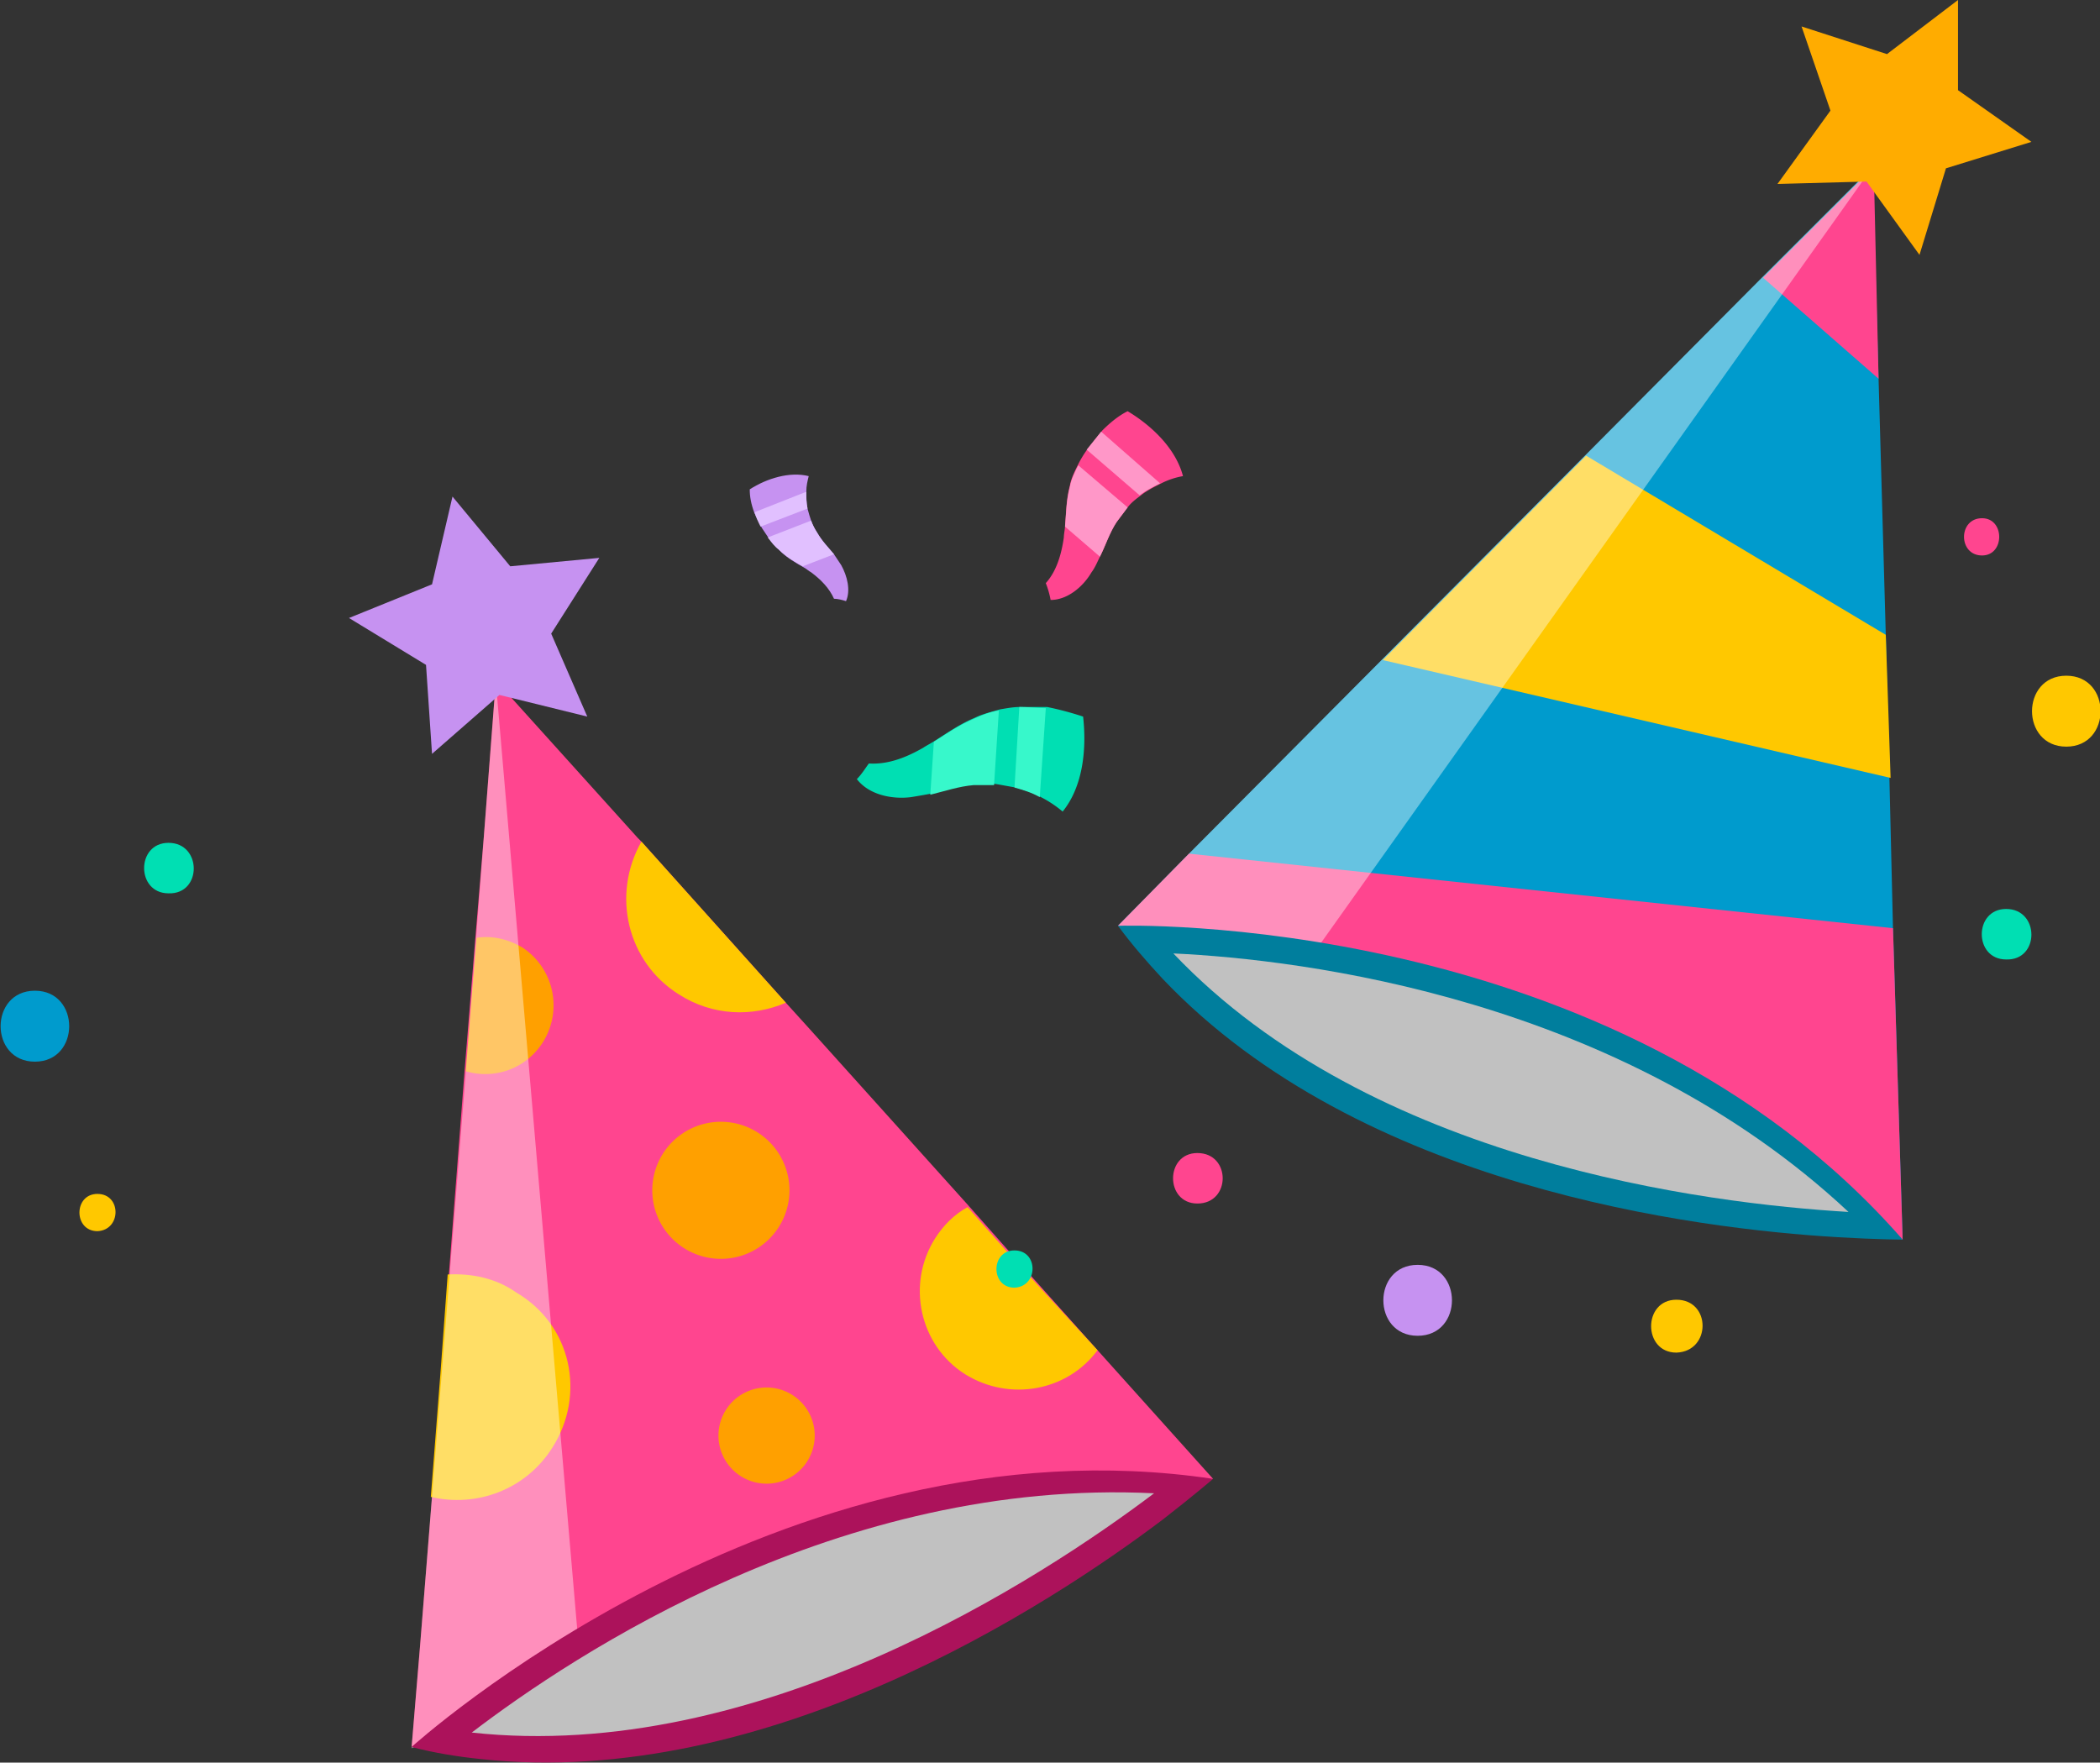 <svg width="137" height="115" fill="none" xmlns="http://www.w3.org/2000/svg"><rect width="100%" height="100%" fill="#333333" stroke="none"/><g clip-path="url(#clip0)"><path d="M124.125 80.876l-40.276-16.08-10.913-4.394 4.632-4.706 12.64-12.708 13.19-13.258 11.541-11.61 7.223-7.216.392 13.806.471 16.709.236 9.335.235 9.884.629 20.238z" fill="#009BCD"/><path d="M124.125 80.877L72.936 60.403l4.632-4.707 45.928 4.863.629 20.318z" fill="#FF458F"/><path d="M123.339 50.754l-33.13-7.688 13.267-13.336 19.549 11.689.314 9.335z" fill="#FFC800"/><path d="M122.554 24.71l-7.537-6.59 7.223-7.216.314 13.806z" fill="#FF458F"/><path opacity=".4" d="M83.849 64.795l-10.913-4.393 4.632-4.706 12.64-12.708 13.19-13.257 11.541-11.61 7.223-7.217-38.313 53.891z" fill="#fff"/><path d="M124.125 80.876s-1.571 0-4.24-.156c-9.186-.55-31.09-3.217-44.044-16.866-1.02-1.098-2.041-2.275-2.905-3.452 0 0 32.346-1.098 51.189 20.474z" fill="#007E9D"/><path d="M120.592 79.072c-9.186-.549-31.09-3.216-44.044-16.866 8.4.393 29.127 2.903 44.044 16.866z" fill="#C1C1C1"/><path d="M132.525 9.256l-5.574 1.726-1.727 5.648-3.455-4.785-5.81.157 3.455-4.785-1.884-5.491 5.574 1.804L127.736 0v5.883l4.789 3.373z" fill="#FFAC00"/><path d="M79.138 96.487L38 110.215l-11.148 3.765.55-6.589.784-9.727.629-8.08.47-6.433.943-12.237.078-1.02.707-8.707.55-6.59.784-10.197 9.265 10.276.235.235 9.421 10.512 1.492 1.647 6.28 6.982 4.162 4.628 2.434 2.746 5.966 6.667 7.537 8.394z" fill="#FF458F"/><path d="M36.036 94.448c-1.727 2.745-4.946 3.922-7.93 3.216l.629-8.08.471-6.433c1.57-.078 3.14.236 4.475 1.177 3.612 2.118 4.554 6.668 2.355 10.12zm15.231-29.025c-2.198.941-4.789.863-6.987-.55-3.376-2.117-4.397-6.51-2.434-9.962l9.421 10.512zm20.334 22.671c-1.962 2.667-5.73 3.373-8.636 1.568-2.983-1.882-3.847-5.883-1.962-8.864.55-.863 1.256-1.569 2.12-2.04l2.433 2.746 6.045 6.59z" fill="#FFC800"/><path d="M47.028 82.132a4.473 4.473 0 0 0 4.475-4.472 4.473 4.473 0 0 0-4.475-4.471 4.473 4.473 0 0 0-4.475 4.471 4.473 4.473 0 0 0 4.475 4.472zm-11.62-14.12c-1.099 1.725-3.14 2.431-5.024 1.882l.706-8.707c1.02-.157 2.042.078 2.984.627a4.515 4.515 0 0 1 1.334 6.198zm14.603 28.789a3.14 3.14 0 0 0 3.14-3.138 3.14 3.14 0 0 0-3.14-3.138 3.14 3.14 0 0 0-3.14 3.138 3.14 3.14 0 0 0 3.14 3.138z" fill="#FFA000"/><path opacity=".4" d="M38 110.293l-11.15 3.766.55-6.59 1.414-17.807 1.491-18.67 1.256-16.316.785-10.198L38 110.293z" fill="#fff"/><path d="M79.138 96.487s-1.177 1.02-3.297 2.667c-7.38 5.57-25.83 17.65-44.515 15.611-1.492-.157-2.984-.393-4.475-.785 0 0 23.945-21.729 52.287-17.493z" fill="#AC125B"/><path d="M75.291 97.428c-7.38 5.57-25.83 17.651-44.515 15.611 6.674-5.099 24.024-16.63 44.515-15.61z" fill="#C1C1C1"/><path d="M39.098 36.398l-3.14 4.942 2.355 5.413-5.731-1.412-4.397 3.844-.392-5.805-5.025-3.06 5.417-2.196 1.335-5.726 3.768 4.55 5.81-.55zm53.387 46.126c-2.983 0-2.983 4.628 0 4.628 2.984 0 2.984-4.628 0-4.628z" fill="#C692F1"/><path d="M134.802 44.086c-2.983 0-2.983 4.628 0 4.628s2.983-4.628 0-4.628z" fill="#FFC800"/><path d="M2.277 64.638c-2.983 0-2.983 4.629 0 4.629s2.983-4.629 0-4.629z" fill="#009BCD"/><path d="M78.118 75.228c-2.12 0-2.12 3.295 0 3.295 2.198 0 2.198-3.294 0-3.294z" fill="#FF458F"/><path d="M130.876 59.304c-2.119 0-2.119 3.295 0 3.295 2.199.078 2.199-3.295 0-3.295zM10.992 54.99c-2.12 0-2.12 3.294 0 3.294 2.198.079 2.198-3.294 0-3.294zm55.192 26.592c-1.57 0-1.57 2.432 0 2.432 1.57-.078 1.57-2.431 0-2.431z" fill="#00DFB3"/><path d="M129.306 33.81c-1.57 0-1.57 2.431 0 2.431 1.492 0 1.492-2.431 0-2.431z" fill="#FF458F"/><path d="M6.36 77.895c-1.57 0-1.57 2.432 0 2.432 1.57-.078 1.57-2.431 0-2.431zm103.005 6.904c-2.199 0-2.199 3.451 0 3.451 2.277-.078 2.277-3.451 0-3.451z" fill="#FFC800"/><path d="M70.66 46.753c.235 2.118 0 4.55-1.335 6.197a7.376 7.376 0 0 0-1.414-.941c-.55-.314-1.099-.47-1.648-.628-.471-.078-.864-.157-1.335-.235h-1.335c-.942.078-1.884.392-2.826.627-.393.079-.864.157-1.335.236-1.256.157-2.748-.157-3.533-1.177.315-.314.55-.706.785-1.02 1.257.079 2.434-.392 3.534-1.02.235-.156.549-.313.785-.47.863-.55 1.648-1.098 2.59-1.49.471-.236 1.1-.393 1.65-.55.47-.078.863-.156 1.334-.156h1.727c.785.156 1.649.392 2.355.627z" fill="#00DFB3"/><path d="M68.226 46.204l-.393 5.805c-.55-.314-1.1-.47-1.649-.628l.314-5.255c.628 0 1.178.078 1.728.078zm-3.062.156l-.314 4.864h-1.335c-.942.079-1.884.393-2.826.628l.235-3.452c.864-.549 1.649-1.098 2.591-1.49.471-.235 1.1-.47 1.649-.55z" fill="#37F8CB"/><path d="M73.564 26.828c1.57.942 3.14 2.432 3.612 4.236a4.996 4.996 0 0 0-1.414.47c-.47.236-.942.471-1.334.785-.314.236-.628.47-.864.785l-.706.941c-.472.706-.707 1.49-1.1 2.275-.157.314-.314.706-.55 1.02-.549.941-1.57 1.804-2.668 1.804a5.774 5.774 0 0 0-.315-1.098c.707-.785 1.021-1.883 1.178-2.981 0-.235.079-.55.079-.785.078-.863.078-1.725.314-2.588.078-.471.314-.942.55-1.412a7.17 7.17 0 0 1 .627-1.02l.942-1.177c.471-.47 1.021-.941 1.65-1.255z" fill="#FF458F"/><path d="M71.837 28.162l3.847 3.373c-.471.235-.942.47-1.335.784l-3.454-2.98.942-1.177zm-1.492 2.196l3.22 2.746-.707.941c-.472.706-.707 1.49-1.1 2.275l-2.276-1.961c.078-.863.078-1.726.314-2.589.078-.47.314-.941.55-1.412z" fill="#FF97C8"/><path d="M48.912 31.927c1.1-.706 2.59-1.177 3.847-.863-.078.314-.157.628-.157 1.02s0 .706.079 1.098c.078.314.157.55.235.785.079.235.236.549.393.784.314.55.706.941 1.099 1.412l.47.706c.393.706.629 1.647.315 2.353-.236-.078-.55-.157-.785-.157-.314-.706-.864-1.255-1.492-1.725-.157-.079-.314-.236-.471-.314-.55-.314-1.1-.628-1.57-1.098-.236-.236-.471-.47-.707-.785l-.47-.706-.472-.941c-.236-.628-.314-1.098-.314-1.569z" fill="#C692F1"/><path d="M49.226 33.417l3.376-1.333c0 .392 0 .706.079 1.098l-3.062 1.177c-.157-.314-.314-.628-.393-.942zm.864 1.648l2.826-1.098c.079.235.236.549.393.784.314.55.706.942 1.099 1.412l-2.041.785c-.55-.314-1.1-.628-1.57-1.099-.236-.156-.472-.47-.707-.784z" fill="#E1C0FF"/></g><defs><clipPath id="clip0"><path fill="#fff" d="M0 0h137v115H0z"/></clipPath></defs></svg>